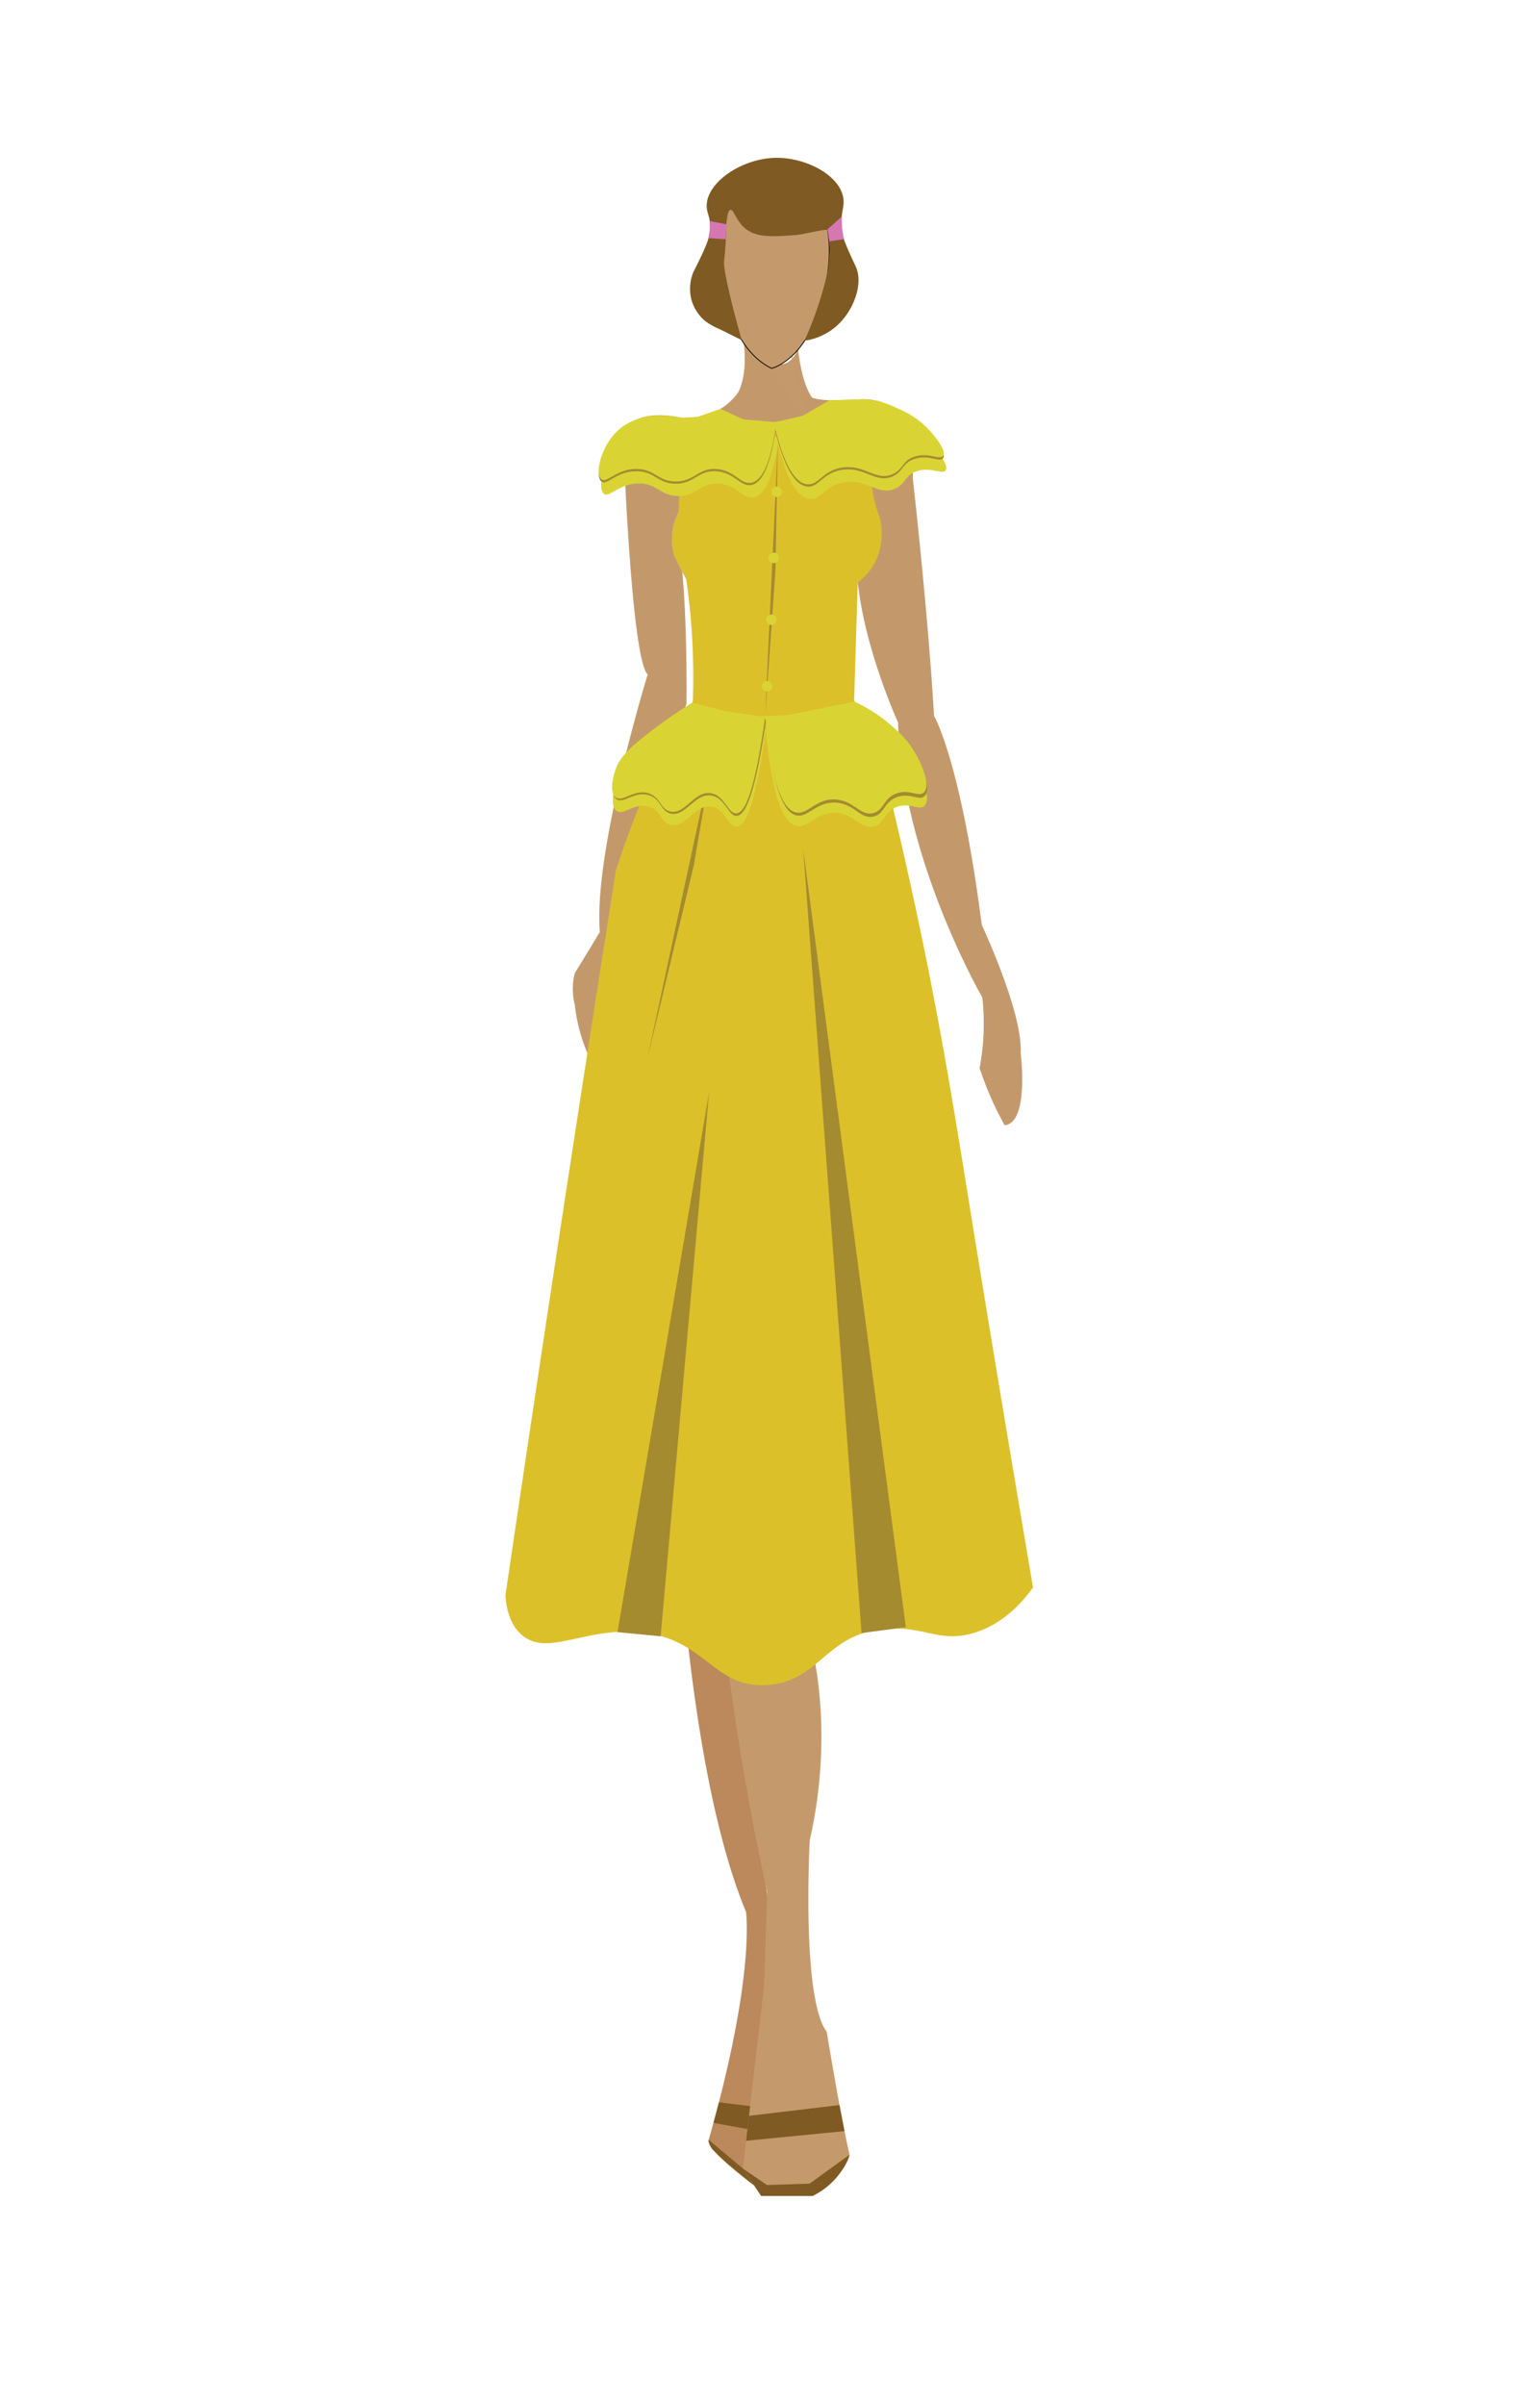 <svg xmlns="http://www.w3.org/2000/svg" viewBox="0 0 465.02 725.83"><title>Artboard 8</title><g id="model"><path d="M231.54,662.36C211.59,648,214,645.78,214,645.78,228.15,596.25,225.27,577,225.27,577c-22-53.1-22.62-163-22.62-163C165.5,270.19,191,234.76,191,234.76a169.59,169.59,0,0,1,14.27,15.08,168.47,168.47,0,0,1,14.62,20.35s4.13,96.3.69,141.71c0,0,9.63,121.07,10.31,154.77,0,0,10.32,63.91,5.51,79.8Z" fill="#bb895b"/><path d="M241.92,256.26a10.84,10.84,0,0,0,6.59-2,11.79,11.79,0,0,0,2.58-3.07c1.49-1.94,5.08-3.64,14.51-2.17,0,0,17.43,46.52-22,145.25,0,0-4,8.84-3.38,34.52,0,0,4.29,56.87,5.21,69.71,0,0,6.42,24.76-.92,56.86,0,0-2.58,47.7,5.13,57.79,0,0,4.05,24.76,6.8,36.69,0,0,.91,4.58-11,12.84H229.83l-5.5-8.26L230.75,599l.91-28c-4.31-19.55-8.18-40.73-11.23-63.41a772.81,772.81,0,0,1-6.66-83.27q1.46-13.68,2.76-27.71c1.68-18.26,2.62-31.41,3.21-39.32C219.74,357.27,227.14,257.21,241.92,256.26Z" fill="#c49a6c"/><path d="M255,174c-2.58,28.87-12,44.41-12,44.41H222l-10.7-5.49L208.25,173" fill="#afc8d8"/><polyline points="237.64 137.51 237.64 132.47 249.56 129.26" fill="none" stroke="#231f20" stroke-miterlimit="10"/><polyline points="227.78 137.51 226.5 132.01 207.36 132.01" fill="none" stroke="#231f20" stroke-miterlimit="10"/><path d="M245.39,215.13s14.72,13.56,19.53,32.82c0,0-22.35,15.82-32.5,22H218.51s-16.18-17.2-27.88-32.33c0,0,3.78-14.45,20.46-26.14C211.09,211.49,243.3,218.15,245.39,215.13Z" fill="#afc8d8"/><path d="M224.43,102.68s4.13,21.47-12.38,23.33c0,0-8.94,15.81-8.94,31.54l21.78,9.29,31.87-4.57s11-39.49,6.19-36.26l-11-4.33s-8.26,6.4-11-16.4c0,0-3.44,10.42-12.38,0" fill="#c49a6c"/><line x1="229.26" y1="106.07" x2="225.04" y2="104.28" fill="#c49a6c"/><path d="M238.35,105.18,243,118.44c1.53,2.86,9.58,2.53,16.81,2.07a16.87,16.87,0,0,1,9.69,2.4s7,0,6.12,21.4c0,0,4.58,40.06,6.42,71.7,0,0,7.56,12.83,13.76,58.24s0,3.44,0,3.44,13.07,27.51,12.38,39.89c0,0,2.75,21.33-4.82,22A97.08,97.08,0,0,1,297.46,327q-.91-2.39-1.66-4.65.57-3,.92-6.42a73.29,73.29,0,0,0-.09-14.9s-24.08-41.49-25.45-83c0,0-8.94-19.5-11.7-38.76s0-3.44,0-3.44q-.6-9.63-1.22-19.26l-5.76,2.22" fill="#c3996c"/><path d="M225.09,100.53v13.64s-3.67,12.53-19.27,11.92c0,0-18.65-4.58-17.42,8.56s-.06,1.53-.06,1.53,2.43,63.21,7.24,67.34c0,0-16.51,53.66-14.44,77.73,0,0-4.13,6.88-7.57,12.38a19.6,19.6,0,0,0,0,9.63s1.07,13.3,8.41,22.17a2.17,2.17,0,0,0,3.36,0s-.24-43.8-2.75-43.11l24.69-69.86s.68-42.65-4.13-57.09l58-1.32" fill="#c3996c"/><path d="M247.81,176.59c9.92.15,13.16-2,14.15-4.08.62-.93,5.42-8.33,2.46-16.78-.33-.95-2.19-6.25-6.86-8.73-6.6-3.51-17.38,0-25.24,9.65-5.77-9.12-17.06-11.15-23.62-6.43-4.72,3.41-6.85,10.23-5.27,17,.66,1.54,1.69,3.8,3.14,6.44,1.36,2.47,2.05,3.72,2.81,4.35,1.84,1.53,3.6,1.32,10.1,2.05,2.28.26,4.12.52,5.28.69" fill="#afc8d8"/><polyline points="226.88 134.51 225.6 129.01 206.46 129.01" fill="none" stroke="#231f20" stroke-miterlimit="10" stroke-width="0.5"/><polyline points="238.6 133.14 238.6 128.09 250.52 124.88" fill="none" stroke="#231f20" stroke-miterlimit="10" stroke-width="0.5"/><path d="M233,50.17s-20.64-2.75-14.22,39c0,0,2.75,16.51,14.22,22,0,0,10.09-2.29,14.67-19.26,0,0,11.47-30.8-12.38-41.77" fill="#c49a6c" stroke="#000" stroke-miterlimit="10" stroke-width="0.25"/><line x1="232.09" y1="50.13" x2="235.81" y2="50.33" fill="#c49a6c" stroke="#000" stroke-miterlimit="10" stroke-width="0.25"/></g><g id="_1940" data-name="1940"><path d="M217.06,123.68l-6.39,2.15-4.85.26s-.67,27.11-1,28.77a18.43,18.43,0,0,0-1.78,5.81,18.79,18.79,0,0,0-.13,3.35l.69,3.81q1.78,3.43,3.59,6.85c.81,5.57,1.47,11.67,1.83,18.23s.4,12.65.21,18.26a5,5,0,0,1-2.88,4,281.58,281.58,0,0,0-13.66,29c-2.58,6.42-4.81,12.63-6.72,18.56q-7.73,49.07-15.24,98.16-9.23,60.3-18.12,120.63c.27,3.72,1.28,8.76,5,11.93,7.65,6.47,18.26-2,34.48-.94,21.08,1.4,22.74,17,39.49,16,16.28-1,17.75-16,36.64-17,11.13-.6,15.72,4.31,25.82,1.3,8.48-2.53,14.26-8.7,17.9-13.75-9-52.83-15.45-92.19-19.82-119.24-4.43-27.36-9.25-57.77-18.59-99.24-2.67-11.86-5.06-21.73-6.78-28.69q-4.41-10.27-8.83-20.54L259,175.78a18.15,18.15,0,0,0,5.18-6,19.22,19.22,0,0,0,1.54-13.3,50.71,50.71,0,0,1-3.07-18c-.74-6.31-1.21-12.31-1.48-18l-10.64.3a30.29,30.29,0,0,1-16.37,6.58A31,31,0,0,1,217.06,123.68Z" fill="#dcc029"/><path d="M218.32,127.78l-6.9,2.46s-4.43.29-4.85.26a23,23,0,0,0-5.34-.68c-1.17,0-2.44-.07-3.28,0a19.73,19.73,0,0,0-9.33,3.42c-6.14,4.51-8.49,14.09-6.25,15.79,1.7,1.3,4.51-3.17,10.64-3.11,5.51,0,6.28,3.7,11.67,3.76,5.75.08,6.72-4,12.2-3.76,5.66.28,7.43,4.82,10.76,4.15,2.47-.49,5.39-3.76,7.23-16.15,3.25,13,6.79,16.3,9.6,16.61,3.5.39,4.57-4,10.35-5,6.92-1.21,10.35,4.24,15.51,1.93,3.22-1.45,2.81-4,6.46-5.23,4.35-1.48,7.75,1.14,8.74-.26,1.14-1.6-2.61-6.07-4.39-8a26.26,26.26,0,0,0-8.82-6.09,37.88,37.88,0,0,0-6.55-2.41,26.31,26.31,0,0,0-4.16-.47,26.89,26.89,0,0,0-3.18.08l-7.16.21-8.21,4.71-8.17,1.87-9.69-.83Z" fill="#d9d434"/><path d="M217.57,124.08l-6.9,2.45s-4.43.3-4.85.26a23.5,23.5,0,0,0-5.34-.67c-1.17,0-2.43-.07-3.28,0a19.73,19.73,0,0,0-9.33,3.41c-6.14,4.52-8.49,14.1-6.25,15.8,1.71,1.3,4.51-3.17,10.64-3.11,5.51.05,6.28,3.69,11.68,3.76,5.74.07,6.72-4,12.19-3.76,5.66.28,7.44,4.81,10.77,4.15,2.47-.49,5.38-3.77,7.22-16.15,3.25,13,6.79,16.3,9.6,16.61,3.51.38,4.57-4,10.35-5,6.92-1.2,10.35,4.25,15.51,1.93,3.23-1.44,2.81-4,6.47-5.23,4.34-1.48,7.74,1.14,8.73-.25,1.14-1.61-2.61-6.08-4.39-8.05a26.16,26.16,0,0,0-8.82-6.09,36,36,0,0,0-6.55-2.41,25.1,25.1,0,0,0-4.16-.48,24.79,24.79,0,0,0-3.18.09l-7.16.2-8.21,4.71-8.16,1.87-9.69-.82Z" fill="#a48b30"/><path d="M217.57,123.38l-6.9,2.45s-4.43.3-4.85.26a23.5,23.5,0,0,0-5.34-.67c-1.17,0-2.43-.07-3.28,0a19.77,19.77,0,0,0-9.33,3.42c-6.14,4.52-8.49,14.09-6.25,15.8,1.71,1.29,4.51-3.17,10.64-3.11,5.51.05,6.28,3.69,11.68,3.76,5.74.07,6.72-4,12.19-3.76,5.66.28,7.44,4.81,10.77,4.15,2.47-.5,5.38-3.77,7.22-16.16,3.25,13,6.79,16.31,9.6,16.62,3.51.38,4.57-4,10.35-5,6.92-1.2,10.35,4.24,15.51,1.93,3.23-1.44,2.81-4,6.47-5.23,4.34-1.48,7.74,1.14,8.73-.26,1.14-1.6-2.61-6.07-4.39-8a26.16,26.16,0,0,0-8.82-6.09A36,36,0,0,0,265,121a25.1,25.1,0,0,0-4.16-.48,24.79,24.79,0,0,0-3.18.09l-7.16.2-8.21,4.71-8.16,1.87-9.69-.82Z" fill="#d9d434"/><polygon points="234.87 133.9 231.04 216.12 234.15 172.41 234.87 133.9" fill="#a48b30"/><circle cx="233.64" cy="168.36" r="1.58" fill="#d9d434"/><circle cx="232.89" cy="187.02" r="1.58" fill="#d9d434"/><circle cx="231.64" cy="207.1" r="1.58" fill="#d9d434"/><circle cx="234.53" cy="148.41" r="1.58" fill="#d9d434"/><path d="M199.49,493.82q7.31-82.08,14.62-164.15-13.83,81.45-27.65,162.9Z" fill="#a48b30"/><path d="M260.15,492.85q-8.82-118.3-17.62-236.61,15.5,117.42,31,234.83Z" fill="#a48b30"/><path d="M215.12,228.32l-19.71,91.45,14.1-58.62Z" fill="#a48b30"/><path d="M209.22,216.11c-5.25,3.28-9.47,6.33-12.58,8.72-7.28,5.59-9.3,8.16-10.45,11.23-1,2.7-1.92,7.26-.05,8.64,2.1,1.55,5.42-2.56,9.79-1.26,3.79,1.13,3.56,4.9,6.73,5.53,4.44.87,7.05-6.07,11.92-5.58,4.3.44,5.4,6.2,7.86,6.12s5.49-5.36,8.81-29.35c2.13,23.14,6.12,28.54,9.42,29.1,3.58.6,6.14-4.55,12.19-3.91,5.4.57,7.19,5.06,11,4.06,3.31-.86,3-4.47,7-5.9s6.66,1.25,8.29-.36c2.15-2.12-.87-8.43-1.62-10a28.9,28.9,0,0,0-6.22-8.34,47.17,47.17,0,0,0-13.1-9l-19.85,4-8.54.42-10-1.44Z" fill="#d9d434"/><path d="M209.39,212.74c-5.27,3.24-9.52,6.27-12.64,8.63-7.32,5.55-9.35,8.1-10.53,11.17-1,2.69-2,7.24-.1,8.64,2.09,1.56,5.44-2.53,9.8-1.2,3.78,1.16,3.52,4.93,6.69,5.57,4.43.91,7.09-6,11.95-5.49,4.31.47,5.36,6.23,7.83,6.17s5.52-5.33,9-29.29c2,23.15,5.93,28.58,9.22,29.16,3.58.63,6.17-4.5,12.23-3.83,5.39.61,7.15,5.11,11,4.14,3.32-.84,3.05-4.45,7.07-5.86s6.64,1.29,8.28-.3c2.17-2.11-.81-8.44-1.54-10a29.35,29.35,0,0,0-6.18-8.38,47.16,47.16,0,0,0-13-9.1l-19.88,3.87L230,217l-10-1.5Z" fill="#a48b30"/><path d="M209,212.07c-5.26,3.27-9.48,6.33-12.59,8.71-7.28,5.59-9.29,8.16-10.45,11.23-1,2.71-1.92,7.26,0,8.64,2.1,1.55,5.42-2.56,9.79-1.26,3.79,1.13,3.56,4.91,6.74,5.53,4.43.87,7-6.07,11.91-5.57,4.3.44,5.4,6.19,7.87,6.12s5.48-5.37,8.8-29.35c2.13,23.13,6.12,28.54,9.42,29.09,3.58.61,6.14-4.54,12.2-3.9,5.39.57,7.18,5.06,11,4.06,3.31-.87,3-4.47,7-5.91s6.66,1.25,8.29-.36c2.15-2.12-.87-8.43-1.62-10a28.9,28.9,0,0,0-6.22-8.34,47.1,47.1,0,0,0-13.09-9l-19.86,4-8.54.41-10-1.43Z" fill="#d9d434"/><polygon points="226.16 638.54 253.49 635.28 255 643.15 225.29 646.06 226.16 638.54" fill="#7f5a23"/><polygon points="217.1 634.45 226.5 635.6 225.69 642.53 215.45 640.67 217.1 634.45" fill="#7f5a23"/><path d="M224.33,654.44l5.5,8.26h15.59a22.65,22.65,0,0,0,9.39-8.6,20.58,20.58,0,0,0,1.77-3.86L244.47,659l-12.87.42Z" fill="#7f5a23"/><path d="M214,645.78l10.31,8.66,3.28,5s-10.24-8.19-11.7-10.09a4.87,4.87,0,0,1-1.89-3.34" fill="#7f5a23"/><path d="M234.33,47.63c-9.85.12-20.09,6.77-20.89,13.66-.27,2.3.65,3.46.92,5.72a14,14,0,0,1,0,2.74c-.15,1.69-.61,3.51-3.64,9.67-1.35,2.77-1.31,2.5-1.51,3.08a13.32,13.32,0,0,0-.35,8.21A12.86,12.86,0,0,0,213.09,97a20.71,20.71,0,0,0,4.24,2.35l6.61,3.28c-4.26-15.41-5.49-21.9-5.28-23.86,0,0,0-.28.07-.63.11-1.07.32-3.31.47-6.14.17-3.15,0-3,.16-4.72.25-2.07.45-3.75,1.16-3.93,1-.27,1.68,3.12,4.33,5.45,3.46,3,8.54,2.66,15.45,2.13,2.38-.18,8.67-1.83,9.44-1.52,1.62,2.64.29,11.9.3,11.95v0h0c-.26,1.2-.55,2.41-.86,3.65a109.67,109.67,0,0,1-6.26,17.82,18.74,18.74,0,0,0,9.63-4.39c5.23-4.6,8.18-12.73,5.91-17.86-.49-1.12-1.93-4-3.31-7.48a14.1,14.1,0,0,1-.84-3.2c-.88-5.82,1.09-7.35.19-10.86C252.77,52.35,242.9,47.53,234.33,47.63Z" fill="#7f5a23"/><path d="M214.32,66.73l5,.94c0,1.51-.11,3-.16,4.53l-5.25-.34.44-2.61Z" fill="#d577b0"/><polygon points="254.15 65.41 249.86 69.2 250.4 72.87 254.8 72.16 254.26 68.8 254.15 65.41" fill="#d577b0"/></g></svg>